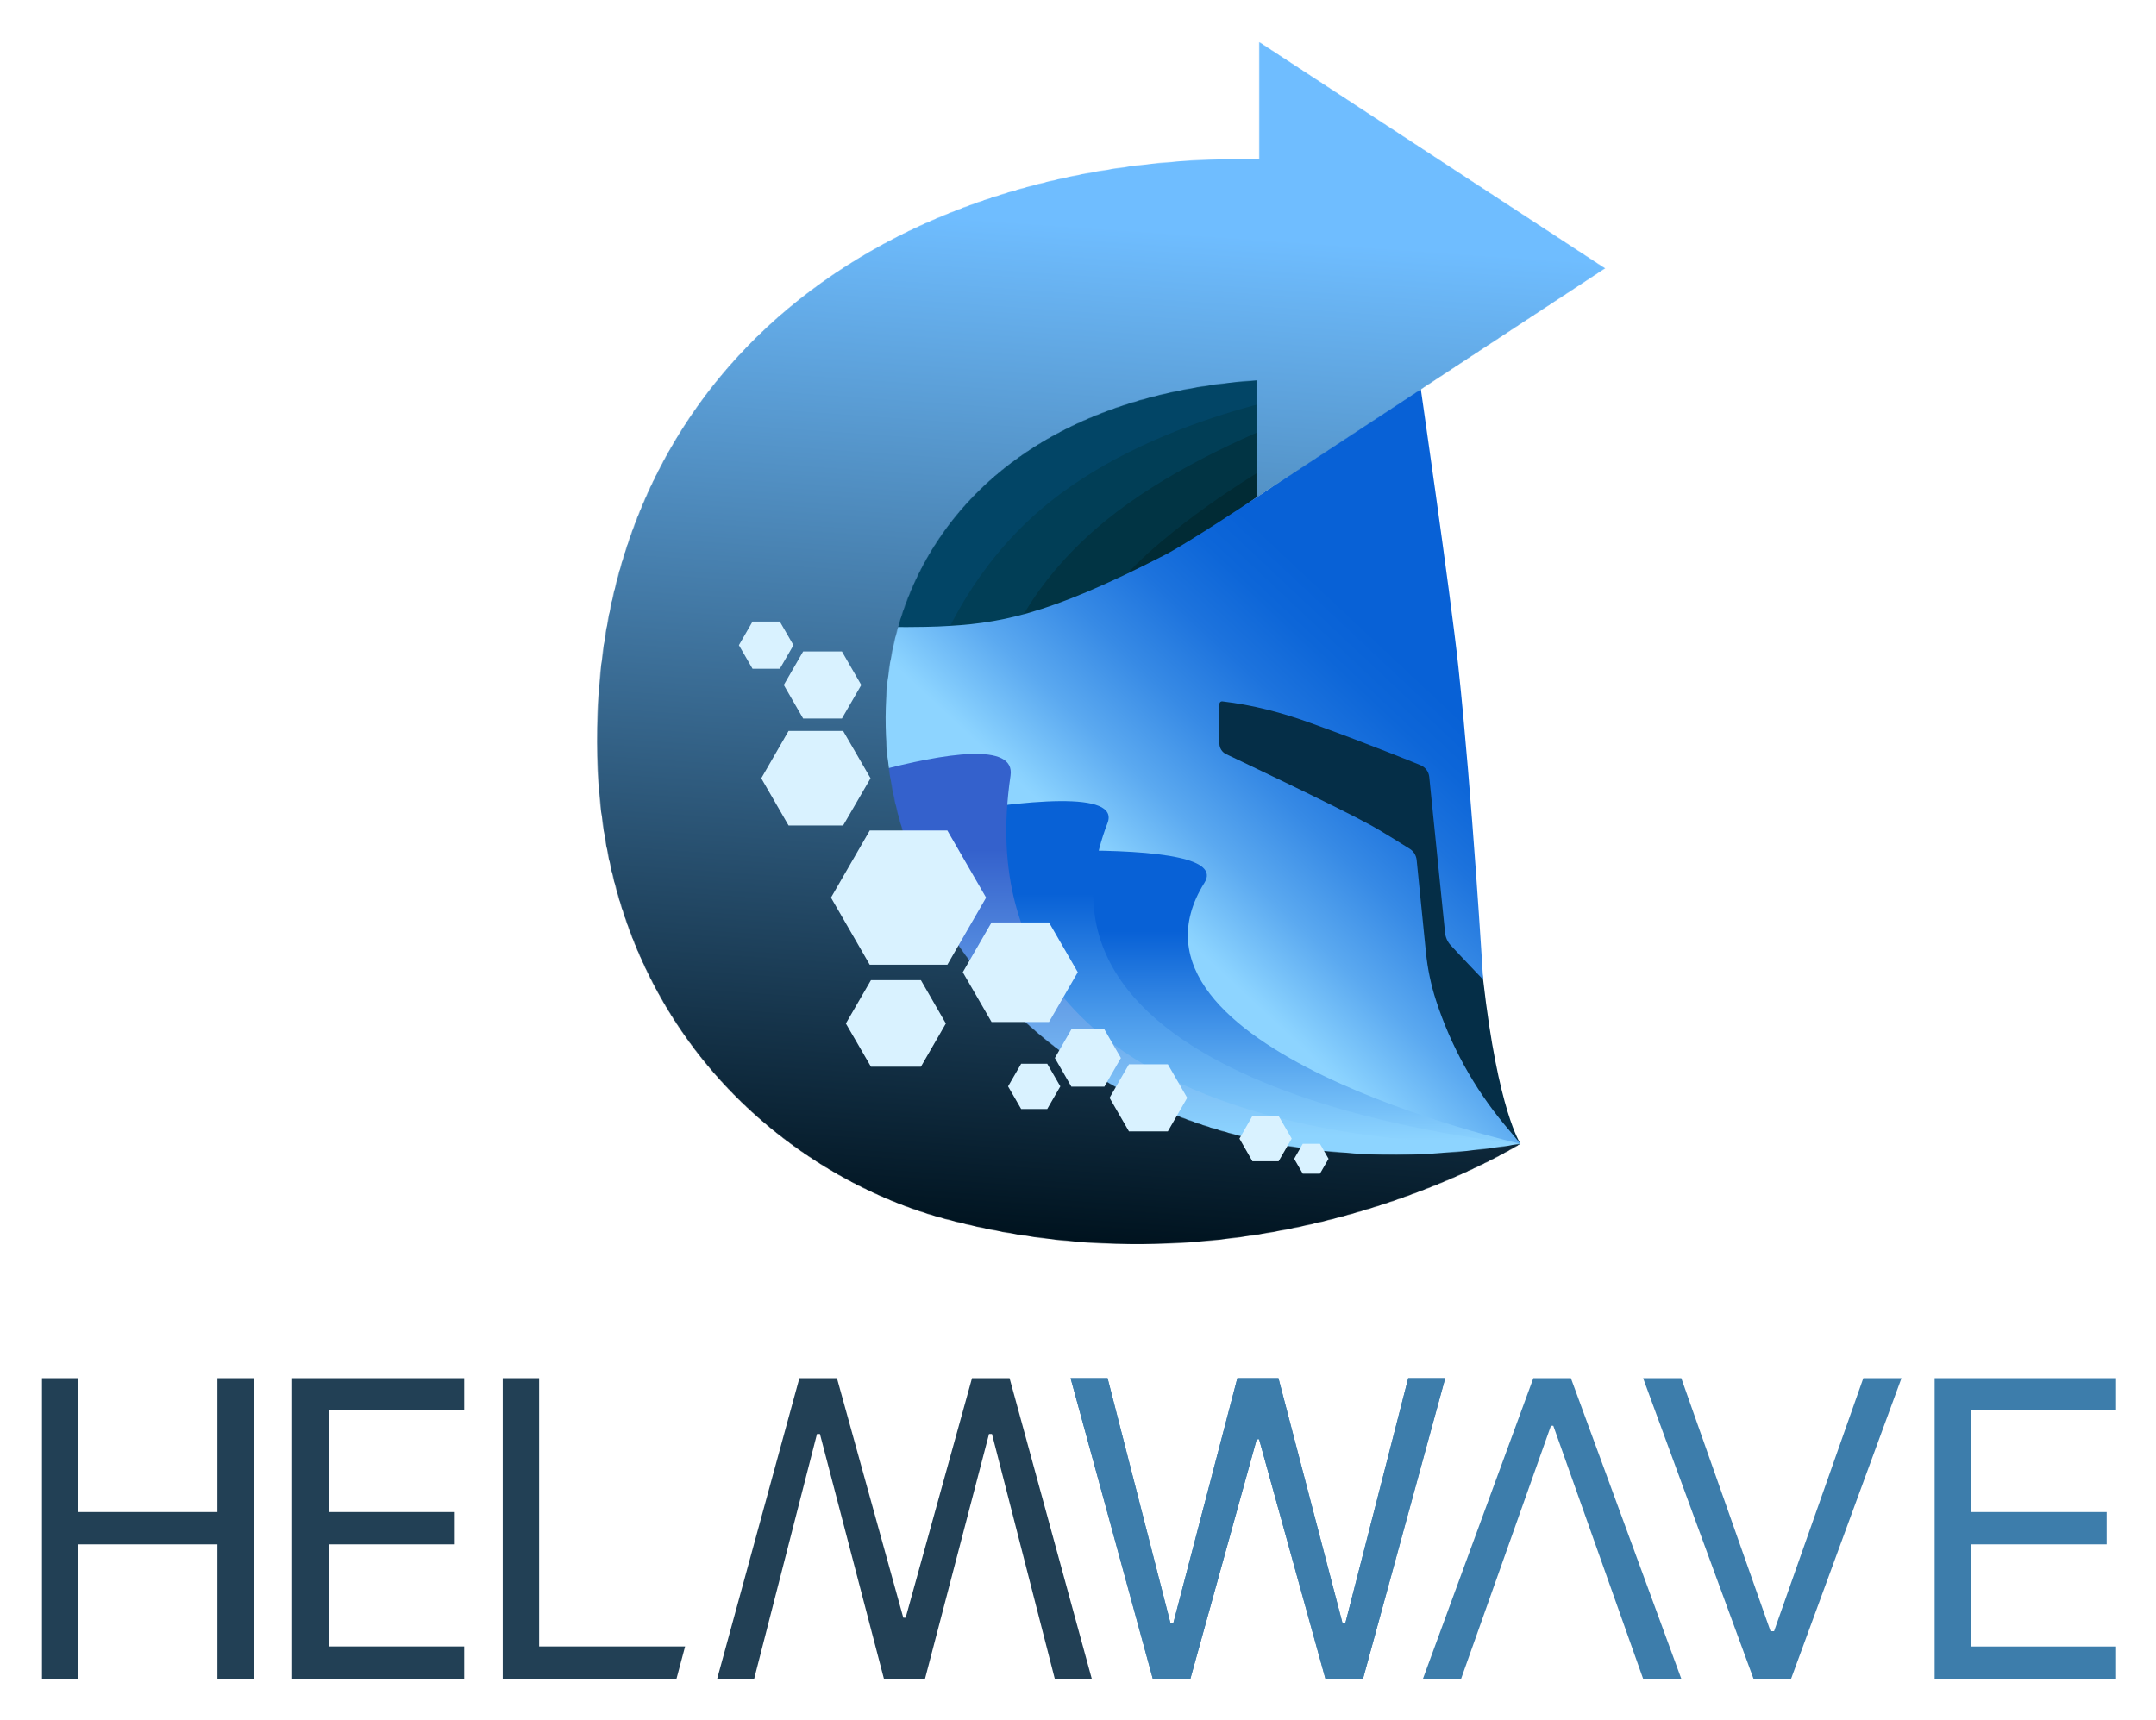 <svg xmlns="http://www.w3.org/2000/svg" role="img" viewBox="-64.00 -54.00 3328.00 2655.50"><title>Helmwave logo</title><g clip-path="url(#clip0_3_32)"><path fill="#3D7DAB" d="M1715.47 2538.04L1588.58 2074h57.1l96.98 377.94h4.53l98.79-377.94h63.44l98.8 377.94h4.53l96.97-377.94h57.1l-126.88 464.04h-58.01l-102.41-369.78h-3.63l-102.41 369.78h-58.01zm475.9 0h-58.91L2302.85 2074h58.01l170.39 464.04h-58.92l-138.66-390.63h-3.63l-138.67 390.63zM2531.25 2074l137.76 390.63h5.44L2812.21 2074h58.91l-170.39 464.04h-58L2472.34 2074h58.91zm391.07 464.04V2074h280.06v49.85h-223.87v156.79h209.36v49.85h-209.36v157.7h223.87v49.85h-280.06z"/><path fill="#3D7DAB" d="M1715.47 2538.04L1588.58 2074h57.1l96.98 377.94h4.53l98.79-377.94h63.44l98.8 377.94h4.53l96.97-377.94h57.1l-126.88 464.04h-58.01l-102.41-369.78h-3.63l-102.41 369.78h-58.01z"/><path fill="#224055" d="M1494.38 2074l126.89 464.04h-57.1l-96.98-377.94h-4.53l-98.79 377.94h-63.44l-98.79-377.94h-4.54l-96.97 377.94h-57.1L1169.91 2074h58.01l102.41 369.78h3.63L1436.38 2074h58zm-726.187 414.19V2074H712v464.04l268.203.04 13.297-49.89H768.193z"/><path fill="#224055" fill-rule="evenodd" d="M387 2538.04V2074h265.556v49.85H443.193v156.79H638v49.85H443.193v157.7h209.363v49.85H387z" clip-rule="evenodd"/><path fill="#224055" d="M.807 2538.04V2074H57v206.64h214.621V2074h56.193v464.04h-56.193v-207.55H57v207.55H.807z"/><path fill="#012B35" d="M2125.53 525.41l-249.56 188.264-187.85 135.195c-20.7 14.762-42.14 28.467-64.23 41.065l-44.01 25.059c-71.23 40.644-148.74 69.113-229.34 84.234l-196.49 37.063-69.08-399.48 360.97-203.425 679.59 92.025z"/><path fill="#013444" d="M2117.95 552.365s-231.66 91.394-403.29 241.963c-188.06 165.099-157.53 353.152-157.53 353.152l-226.39-57.49 195.86-495.297 495.32-134.564 96.03 92.236z"/><path fill="#013E56" d="M2102.58 533.202s-304.53 79.812-476.16 230.38c-188.28 165.099-165.11 337.988-165.11 337.988l-226.6-57.7 195.85-495.295 583.57-61.491 88.45 46.118z"/><path fill="#024566" d="M1979.59 548.575s-269.99 37.484-441.62 188.052C1349.9 901.726 1334.53 1139.9 1334.53 1139.9l-222.81-80.66 195.85-495.293 583.78-61.49 88.24 46.118z"/><path fill="#052E47" d="M2225.35 1458.51c23.17 203.64 57.71 253.55 57.71 253.55L1564.92 1520l38.33-526.037 307.26-126.773 207.44 84.445s90.56 356.945 107.4 506.875z"/><path fill="url(#paint0_linear_3_32)" d="M2225.35 1458.51s-17.05-285.34-38.32-483.71c-12.22-113.717-61.5-453.18-61.5-453.18l-19.16 34.536-230.4 157.518s-104.66 69.914-141.73 89.077c-184.69 95.185-258.19 106.346-349.8 110.558-45.07 2.105-180.48 0-180.48 0l-38.12-121.508c-13.47 77.285-4.21 136.88-4.21 136.88l23.17 49.909-34.54 42.33 53.7 165.1-23.16 145.93-134.37 176.47 80.66 103.82 138.37 45.91 176.48 30.74 145.94 42.33 180.48 22.96h268.93l245.77-42.12-24.85-29.69c-46.95-56.57-82.75-121.53-105.51-191.43-7.83-24.08-13.05-48.93-15.59-74.12l-14.32-142.57c-.31-3.57-1.44-7.03-3.3-10.1-1.86-3.06-4.41-5.66-7.44-7.59-15.79-9.89-46.54-29.06-59.38-36.01-54.76-30.11-224.08-110.13-224.08-110.13-3.08-1.5-5.69-3.83-7.51-6.74-1.83-2.9-2.8-6.26-2.81-9.69v-61.07c0-.56.11-1.12.34-1.63.23-.52.56-.98.98-1.36.42-.38.91-.66 1.44-.84.54-.17 1.1-.23 1.66-.17 46.97 5.48 92.67 17.48 137.1 33.69 96.67 34.96 168.9 64.86 168.9 64.86 3.65 1.5 6.83 3.95 9.2 7.1 2.37 3.15 3.85 6.88 4.28 10.8l24.43 240.7c.69 7.23 3.72 14.03 8.63 19.38 12.22 13.47 50.12 53.06 50.12 53.06z"/><path fill="url(#paint1_linear_3_32)" d="M2283.06 1712.06s-649.06-145.94-487.74-403.27c11.58-18.53-5.06-30.96-40.02-38.54-151.21-33.48-643.58 19.37-643.58 19.37l169.11 422.44s357.38 98.97 645.06 72.86c253.34-22.95 357.17-72.86 357.17-72.86z"/><path fill="url(#paint2_linear_3_32)" d="M2283.06 1712.06s-801.11-70.34-637.48-495.3c38.33-100.03-572.19 53.7-572.19 53.7l207.44 441.6s357.38 98.97 645.06 72.86c253.34-22.95 357.17-72.86 357.17-72.86z"/><path fill="url(#paint3_linear_3_32)" d="M2283.06 1712.06s-877.56 41.48-787.21-568.37c15.37-103.61-430.25 65.28-430.25 65.28l215.23 503.09s342.01 102.97 629.68 76.65c253.35-22.95 372.55-76.65 372.55-76.65z"/><mask id="a" style="mask-type:luminance" width="1557" height="1857" x="857" y="10" maskUnits="userSpaceOnUse"><path fill="#fff" d="M2283.06 1712.06C1215.54 1888.74 931.239 598.484 1875.97 533.202v180.472l537.66-353.363-533.86-349.361V191.422c-553.03-7.581-999.075 299.874-1021.398 856.238-19.164 476.14 295.258 714.94 533.648 779.59 495.54 134.35 891.04-115.19 891.04-115.19z"/></mask><g mask="url(#a)"><mask id="b" style="mask-type:luminance" width="1578" height="1878" x="847" y="0" maskUnits="userSpaceOnUse"><path fill="#fff" d="M2424.16.421H847V1877.47h1577.16V.421z"/></mask><g mask="url(#b)"><path fill="url(#paint4_linear_3_32)" d="M847 0h1577.96v1878.08H847z"/></g></g><path fill="#D9F2FF" d="M1973.48 1712.06h-26.53l-13.27 23.16 13.27 22.96h26.53l13.27-22.96-13.27-23.16zm-575.14-483.72h-119.83l-59.81 103.61 59.81 103.61h119.83l59.81-103.61-59.81-103.61zm-160.89-153.72h-84.24l-42.12 73.07 42.12 72.86h84.24l42.33-72.86-42.33-73.07zm-1.9-122.774h-59.81l-29.9 51.804 29.9 51.8h59.81l29.91-51.8-29.91-51.804zm319.69 418.434h-88.66l-44.44 76.86 44.44 76.87h88.66l44.43-76.87-44.43-76.86zm-197.75 89.08h-77.08l-38.75 66.96 38.75 66.76h77.08l38.54-66.76-38.54-66.96zm195.01 129.09h-40.23l-20.21 34.95 20.21 34.96h40.23l20.22-34.96-20.22-34.95zm88.24-53.07h-50.97l-25.48 44.22 25.48 44.22h50.97l25.48-44.22-25.48-44.22zm97.93 53.91h-60.02l-29.91 51.8 29.91 51.81h60.02l29.9-51.81-29.9-51.8zm-598.94-683.562h-42.12l-21.06 36.431 21.06 36.431h42.12l21.06-36.431-21.06-36.431zm769.94 763.372h-40.43l-20.01 34.96 20.01 34.95h40.43l20.22-34.95-20.22-34.96z"/></g><defs><linearGradient id="paint0_linear_3_32" x1="1393.58" x2="2237.5" y1="1604.05" y2="705.626" gradientUnits="userSpaceOnUse"><stop offset=".33" stop-color="#8DD4FF"/><stop offset=".34" stop-color="#89D1FE"/><stop offset=".44" stop-color="#5BA9F0"/><stop offset=".54" stop-color="#378AE5"/><stop offset=".63" stop-color="#1D73DD"/><stop offset=".71" stop-color="#0D66D8"/><stop offset=".77" stop-color="#0861D6"/></linearGradient><linearGradient id="paint1_linear_3_32" x1="1697.39" x2="1697.39" y1="1803.01" y2="1272.71" gradientUnits="userSpaceOnUse"><stop offset=".16" stop-color="#8DD4FF"/><stop offset=".79" stop-color="#0861D6"/></linearGradient><linearGradient id="paint2_linear_3_32" x1="1678.18" x2="1678.18" y1="1804.97" y2="1198.55" gradientUnits="userSpaceOnUse"><stop offset=".16" stop-color="#8DD4FF"/><stop offset=".79" stop-color="#0861D6"/></linearGradient><linearGradient id="paint3_linear_3_32" x1="1674.35" x2="1674.35" y1="1810.63" y2="1127.62" gradientUnits="userSpaceOnUse"><stop offset=".16" stop-color="#8DD4FF"/><stop offset=".81" stop-color="#3461CC"/></linearGradient><linearGradient id="paint4_linear_3_32" x1="1966.32" x2="1856.82" y1="319.037" y2="1878.42" gradientUnits="userSpaceOnUse"><stop stop-color="#6FBDFF"/><stop offset="1" stop-color="#00131F"/></linearGradient><clipPath id="clip0_3_32"><path fill="#fff" d="M0 0h3206v2539H0z"/></clipPath></defs></svg>